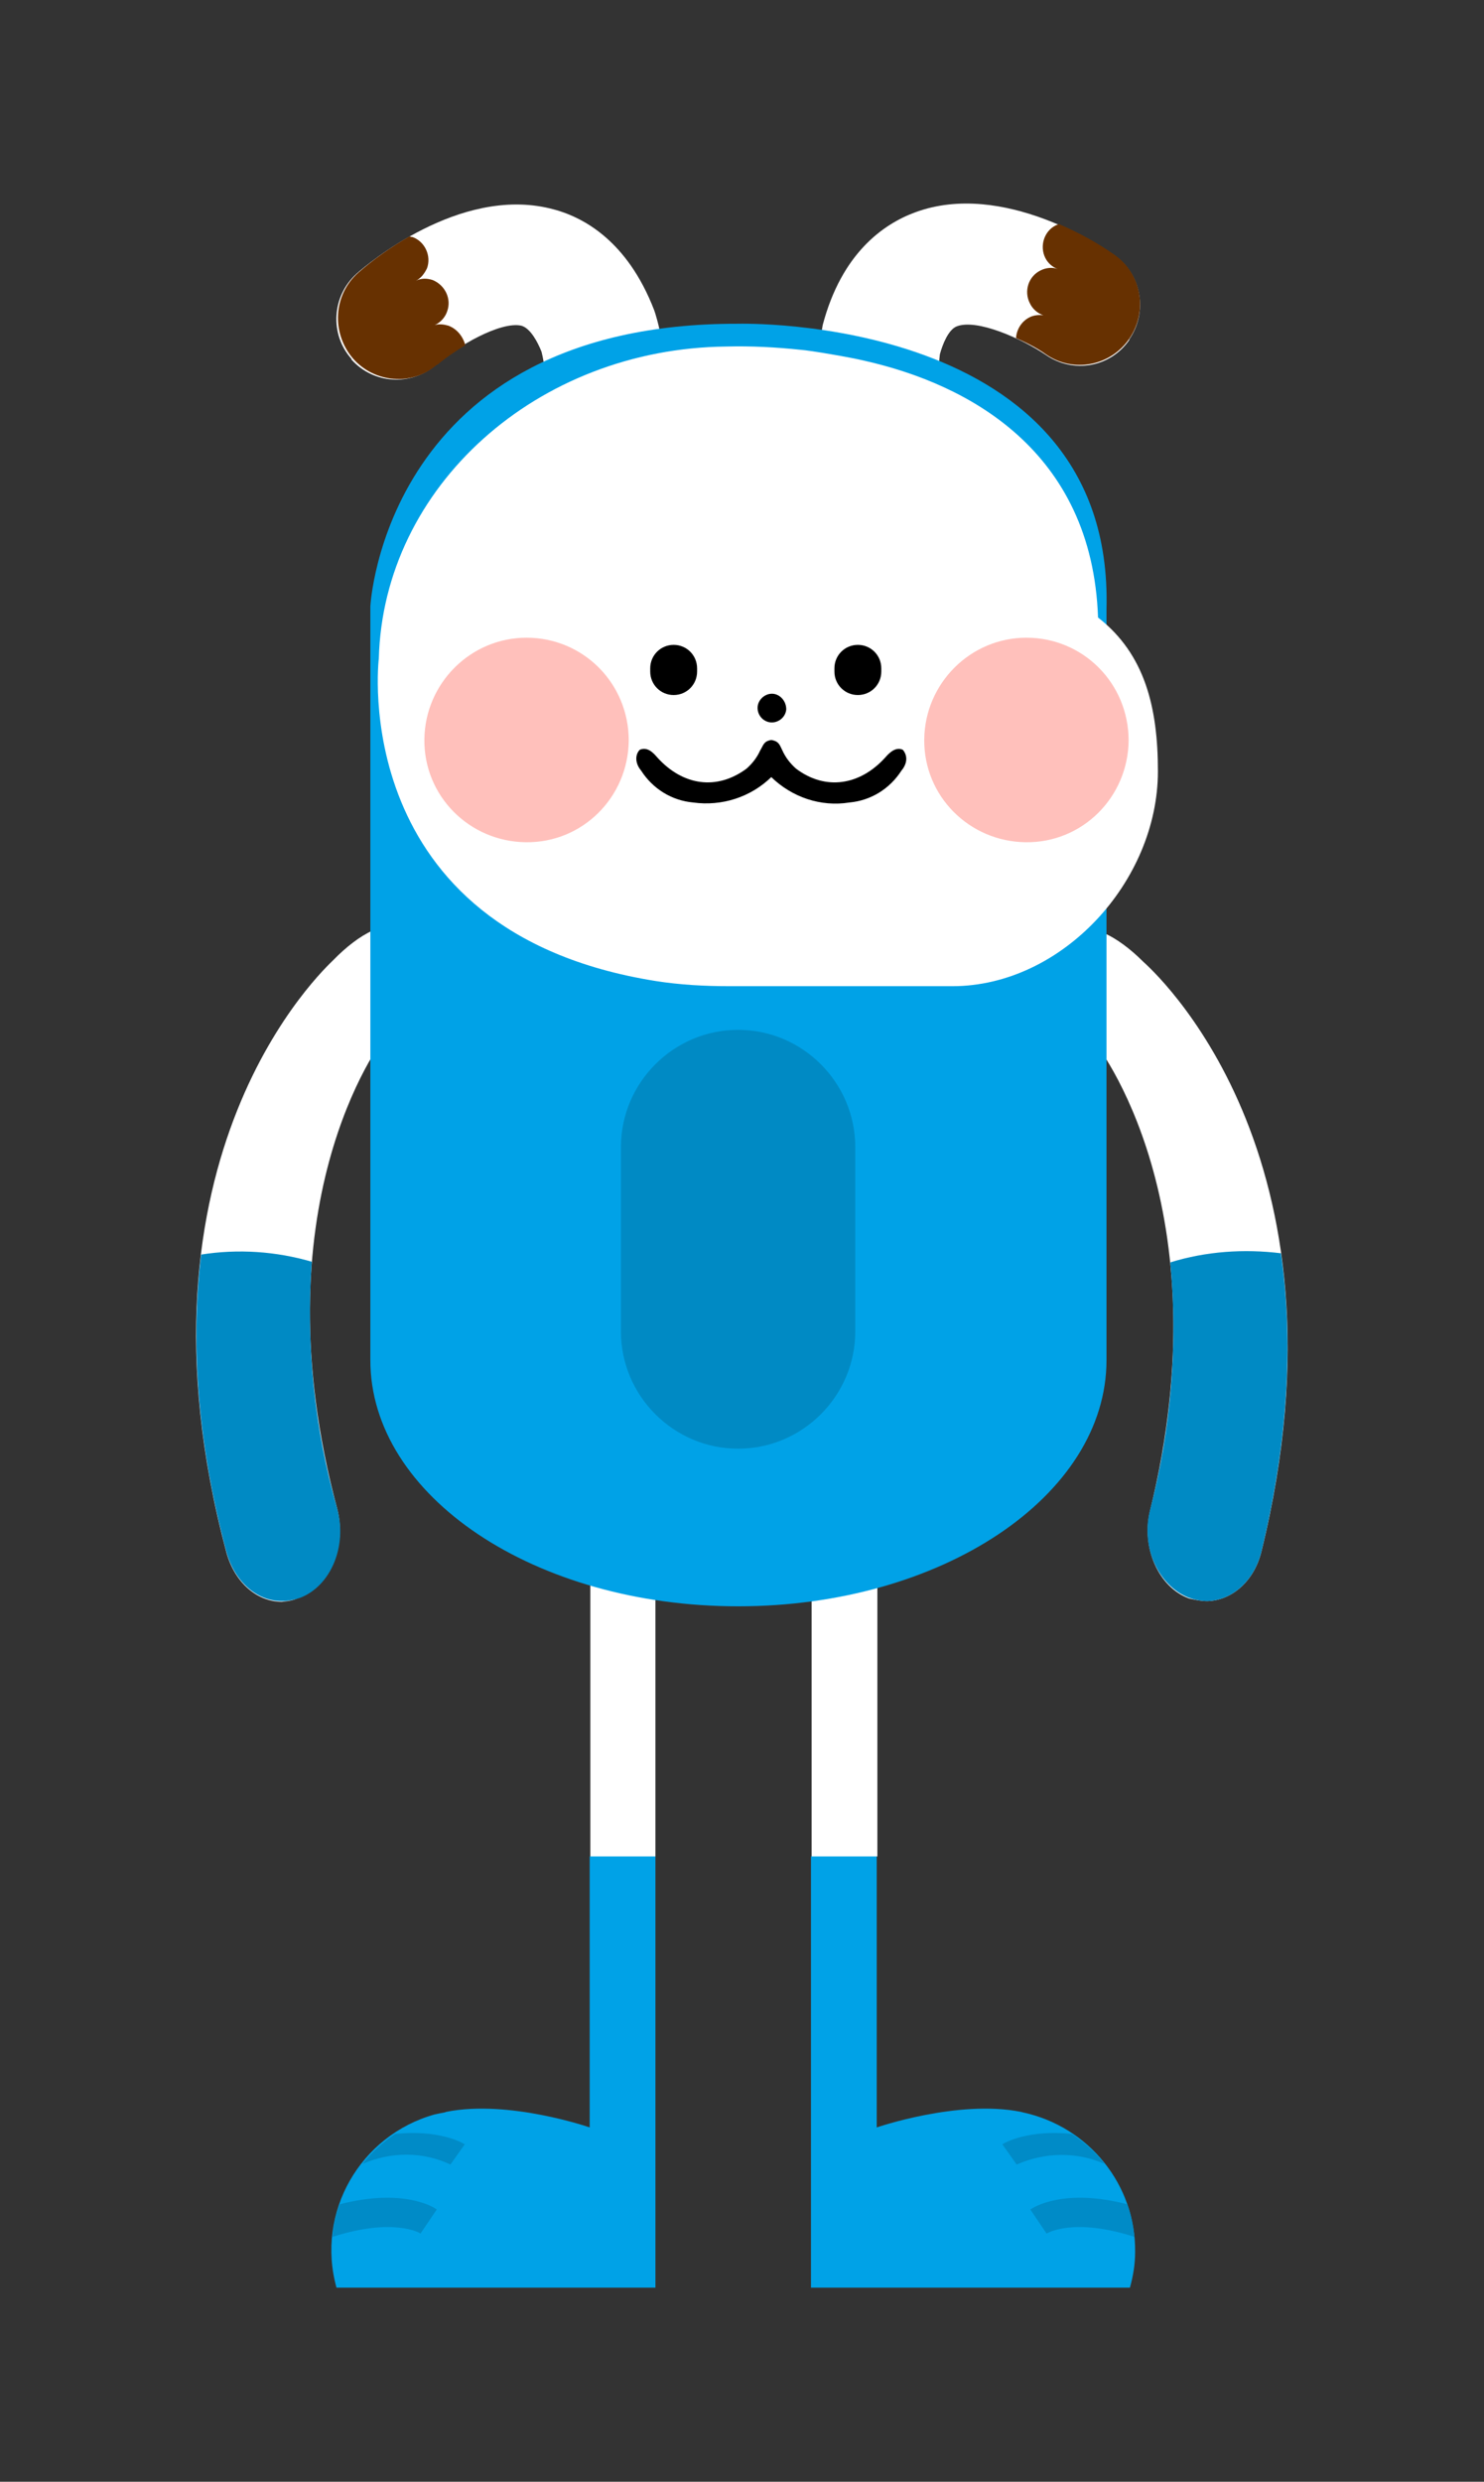 <?xml version="1.0" encoding="utf-8"?>
<!-- Generator: Adobe Illustrator 23.0.2, SVG Export Plug-In . SVG Version: 6.00 Build 0)  -->
<svg version="1.1" id="레이어_1" xmlns="http://www.w3.org/2000/svg" xmlns:xlink="http://www.w3.org/1999/xlink" x="0px"
	 y="0px" viewBox="0 0 228 381" style="enable-background:new 0 0 228 381;" xml:space="preserve">
<rect x="0" y="0" width="228" height="381" fill="#333333" stroke="none"/>
<style type="text/css">
	.st0{fill:#FFFFFF;}
	.st1{fill:#673101;}
	.st2{fill:#00A2E7;}
	.st3{fill:#008BC7;}
	.st4{fill:#008AC4;}
	.st5{fill:#FFC0BB;}
</style>
<title>자산 1</title>
<g>
	<path class="st0" d="M141.6,77.6l0.3-0.1c4.5-2.4,6.2-8.1,3.8-12.6c-1.9-3.6-1.5-8.9-1.3-10.5c0.4-1.5,1.3-3.8,2.6-4.3
		c3.1-1.2,10,1.9,13.7,4.4c4.2,2.9,9.9,1.9,12.8-2.3c0,0,0,0,0-0.1c2.9-4.2,1.9-10-2.3-12.9c-1.7-1.2-17.1-11.6-30.6-6.6
		c-4.9,1.8-11.3,6.3-14.2,17.3l-0.1,0.6c-0.3,1.3-2.3,13,3.1,23.2C131.7,78,137.2,79.8,141.6,77.6z"/>
	<path class="st1" d="M158.2,48.7c0.6-0.3,1.4-0.4,2.1-0.3c-0.9-0.3-1.7-1-2.1-1.9c-0.9-1.8-0.2-4.1,1.7-5c0.8-0.4,1.8-0.5,2.6-0.2
		c-0.8-0.3-1.5-0.9-1.9-1.7c-0.9-1.8-0.2-4.1,1.6-5l0,0c0.2-0.1,0.3-0.1,0.5-0.2c3,1.3,5.8,2.8,8.5,4.7c4.2,2.9,5.2,8.7,2.3,12.9
		s-8.6,5.3-12.8,2.4l0,0c-1.4-1-3-1.8-4.6-2.5C156.2,50.5,157,49.3,158.2,48.7z"/>
</g>
<g>
	<path class="st0" d="M88.5,76.8l-0.3-0.1c-4.7-1.9-7-7.3-5.1-12.1c1.5-3.8,0.5-9,0.1-10.6c-0.6-1.5-1.7-3.6-3.1-4
		c-3.2-0.7-9.8,3.1-13.1,6c-3.8,3.3-9.6,3-13-0.8c0,0,0,0,0-0.1c-3.4-3.8-3-9.7,0.8-13.1c1.6-1.4,15.7-13.4,29.7-10
		c5.1,1.2,11.9,5,16,15.6l0.2,0.6c0.4,1.3,3.8,12.7-0.5,23.4C98.3,76.1,93.2,78.5,88.5,76.8z"/>
	<path class="st1" d="M68.9,50c-0.7-0.2-1.4-0.3-2.1-0.1c0.9-0.4,1.6-1.2,1.9-2.1c0.7-1.9-0.3-4-2.2-4.8c-0.9-0.3-1.8-0.3-2.6,0.1
		c0.8-0.4,1.3-1.1,1.7-1.9c0.7-1.9-0.3-4.1-2.2-4.8c-0.2,0-0.4-0.1-0.5-0.1c-2.8,1.6-5.5,3.5-7.9,5.6c-3.8,3.4-4.1,9.2-0.8,13.1
		c3.3,3.8,9.1,4.3,12.9,1c0,0,0,0,0.1,0c1.3-1.1,2.8-2.1,4.3-3C71.1,51.6,70.2,50.5,68.9,50z"/>
</g>
<g>
	<path class="st0" d="M95.7,235.6c2.8,0,5,2.2,5,5V285h-10v-44.3C90.7,237.9,92.9,235.7,95.7,235.6L95.7,235.6z"/>
	<path class="st2" d="M68.3,324.3l0.3-0.1c9.6-1.9,22,2.4,22,2.4V285h10.1v66.2h-49c-3.2-11.5,3.6-23.4,15.1-26.6
		C67.3,324.5,67.7,324.4,68.3,324.3L68.3,324.3z"/>
	<g>
		<path class="st3" d="M69.2,332.3l2.2-3.1c-0.4-0.3-4.1-2.3-10.7-1.6c-1.9,1.3-3.6,2.8-5,4.6C60.1,330.3,65,330.3,69.2,332.3z"/>
		<path class="st3" d="M64.6,342.9l2.5-3.7c-0.5-0.4-5.2-3.3-14.9-0.8c-0.6,1.6-1,3.3-1.1,5C60.4,340.4,64.6,342.8,64.6,342.9z"/>
	</g>
</g>
<g>
	<path class="st0" d="M129.7,235.6c-2.8,0-5,2.2-5,5V285h10.1v-44.3c0-2.8-2.2-5-5-5C129.8,235.6,129.8,235.6,129.7,235.6z"/>
	<path class="st2" d="M157.2,324.3l-0.4-0.1c-9.6-1.9-22.1,2.4-22.1,2.4V285h-10.1v66.2h49c0.5-1.8,0.8-3.6,0.8-5.5
		C174.5,335.4,167.3,326.5,157.2,324.3z"/>
	<g>
		<path class="st3" d="M156.2,332.3l-2.2-3.1c0.4-0.3,4.1-2.3,10.7-1.6c1.9,1.3,3.6,2.8,5,4.6C165.4,330.3,160.5,330.4,156.2,332.3z
			"/>
		<path class="st3" d="M160.8,342.9l-2.5-3.7c0.6-0.4,5.2-3.3,14.9-0.8c0.6,1.6,0.9,3.3,1.1,5C165,340.4,160.9,342.8,160.8,342.9z"
			/>
	</g>
</g>
<g>
	<path class="st0" d="M43.3,245.9c-3.8,0-7.2-2.9-8.5-7.5c-16.3-61,15.2-89.8,16.4-91c3.8-3.9,8.6-6.8,11.1-4.2c3.9,4,0.7,12-3,15.8
		c-0.9,1-19.9,26.3-7.5,72.6c1.5,5.7-1.1,11.8-5.8,13.6C45.2,245.7,44.3,245.8,43.3,245.9z"/>
	<path class="st4" d="M46.1,245.3c-0.9,0.3-1.8,0.5-2.8,0.5c-3.8,0-7.2-2.9-8.5-7.5c-4.8-18-5.4-33.2-3.9-45.7
		c5.7-0.9,11.5-0.5,17,1.1c-0.9,12.8,0.4,25.6,3.9,37.9C53.4,237.4,50.8,243.5,46.1,245.3z"/>
</g>
<g>
	<path class="st0" d="M185.5,245.8c3.8-0.1,7.2-3.1,8.3-7.6c15.1-61.3-17-89.5-18.2-90.6c-3.8-3.8-8.7-6.6-11.2-4
		c-3.8,4.1-0.5,12,3.3,15.8c1,1,20.4,25.9,9,72.5c-1.4,5.7,1.3,11.8,6,13.5C183.6,245.6,184.5,245.8,185.5,245.8z"/>
	<path class="st4" d="M182.7,245.3c0.9,0.3,1.8,0.5,2.8,0.5c3.8-0.1,7.2-3.1,8.3-7.6c4.4-18.1,4.8-33.3,3-45.8
		c-5.7-0.7-11.5-0.3-17,1.4c1.2,12.8,0.1,25.6-3.1,38C175.2,237.5,178,243.5,182.7,245.3z"/>
</g>
<g>
	<path class="st2" d="M113.4,49.7c-54.3-0.1-56.5,43.4-56.5,43.4v115.7c0,20.9,25.3,37.8,56.5,37.8s56.6-16.9,56.6-37.8V93.5
		C171.2,48.1,113.4,49.7,113.4,49.7z"/>
	<path class="st4" d="M131.4,176.1c0-9.9-8.1-18-18-18s-18,8.1-18,18v28.3c0,9.9,8.1,18,18,18s18-8.1,18-18V176.1z"/>
</g>
<path class="st0" d="M168.7,94.8c-0.9-25.6-19.9-35.8-35.8-39.4c-2-0.5-8.4-1.6-9.9-1.7c-3.8-0.4-7.6-0.6-11.4-0.5
	c-29.1,0.3-52.7,21.5-53.4,47.9l0,0c0,0-5.1,41.9,42.5,49.5c3.8,0.6,7.6,0.8,11.5,0.8h34.1c16.9,0,31.6-16.1,31.6-33l0,0
	C177.9,108.6,175.9,100.4,168.7,94.8z"/>
<g>
	<path class="st5" d="M96.6,113.7c-0.1,8.7-7.1,15.7-15.8,15.6s-15.7-7.1-15.6-15.8c0.1-8.6,7.1-15.6,15.7-15.6
		C89.6,97.9,96.6,104.9,96.6,113.7z"/>
	<path class="st5" d="M173.4,113.7c-0.1,8.7-7.1,15.7-15.8,15.6c-8.7-0.1-15.7-7.1-15.6-15.8c0.1-8.6,7.1-15.6,15.7-15.6
		C166.4,97.9,173.4,104.9,173.4,113.7z"/>
</g>
<g>
	<path d="M120.8,108.9c-0.1,1.2-1.2,2.1-2.4,2s-2.1-1.2-2-2.4c0.1-1.1,1.1-2,2.2-2C119.8,106.5,120.8,107.6,120.8,108.9L120.8,108.9
		z"/>
	<path d="M138.7,115.1c-1.1-0.5-2.1,0.5-2.7,1.2c-3.9,4.3-9.2,5.1-13.7,1.7c-0.9-0.8-1.6-1.7-2.1-2.8c-0.4-0.8-0.5-1.4-1.7-1.6
		c-1.2,0.2-1.2,0.8-1.7,1.6c-0.5,1.1-1.2,2-2.1,2.8c-4.6,3.4-9.8,2.6-13.7-1.7c-0.6-0.7-1.5-1.7-2.7-1.2c-0.7,0.7-0.8,2,0.2,3.2
		c1.8,2.8,4.7,4.6,8,4.9c4.4,0.6,8.8-0.8,12-3.9c3.2,3.1,7.6,4.6,12,3.9c3.3-0.3,6.2-2.1,8-4.9C139.5,117.1,139.4,115.9,138.7,115.1
		z"/>
	<path d="M103.5,99L103.5,99c2,0,3.6,1.6,3.6,3.6v0.5c0,2-1.6,3.6-3.6,3.6l0,0c-2,0-3.6-1.6-3.6-3.6v-0.5
		C99.9,100.6,101.5,99,103.5,99z"/>
	<path d="M131.8,99L131.8,99c2,0,3.6,1.6,3.6,3.6v0.5c0,2-1.6,3.6-3.6,3.6l0,0c-2,0-3.6-1.6-3.6-3.6v-0.5
		C128.2,100.6,129.8,99,131.8,99z"/>
</g>
</svg>
